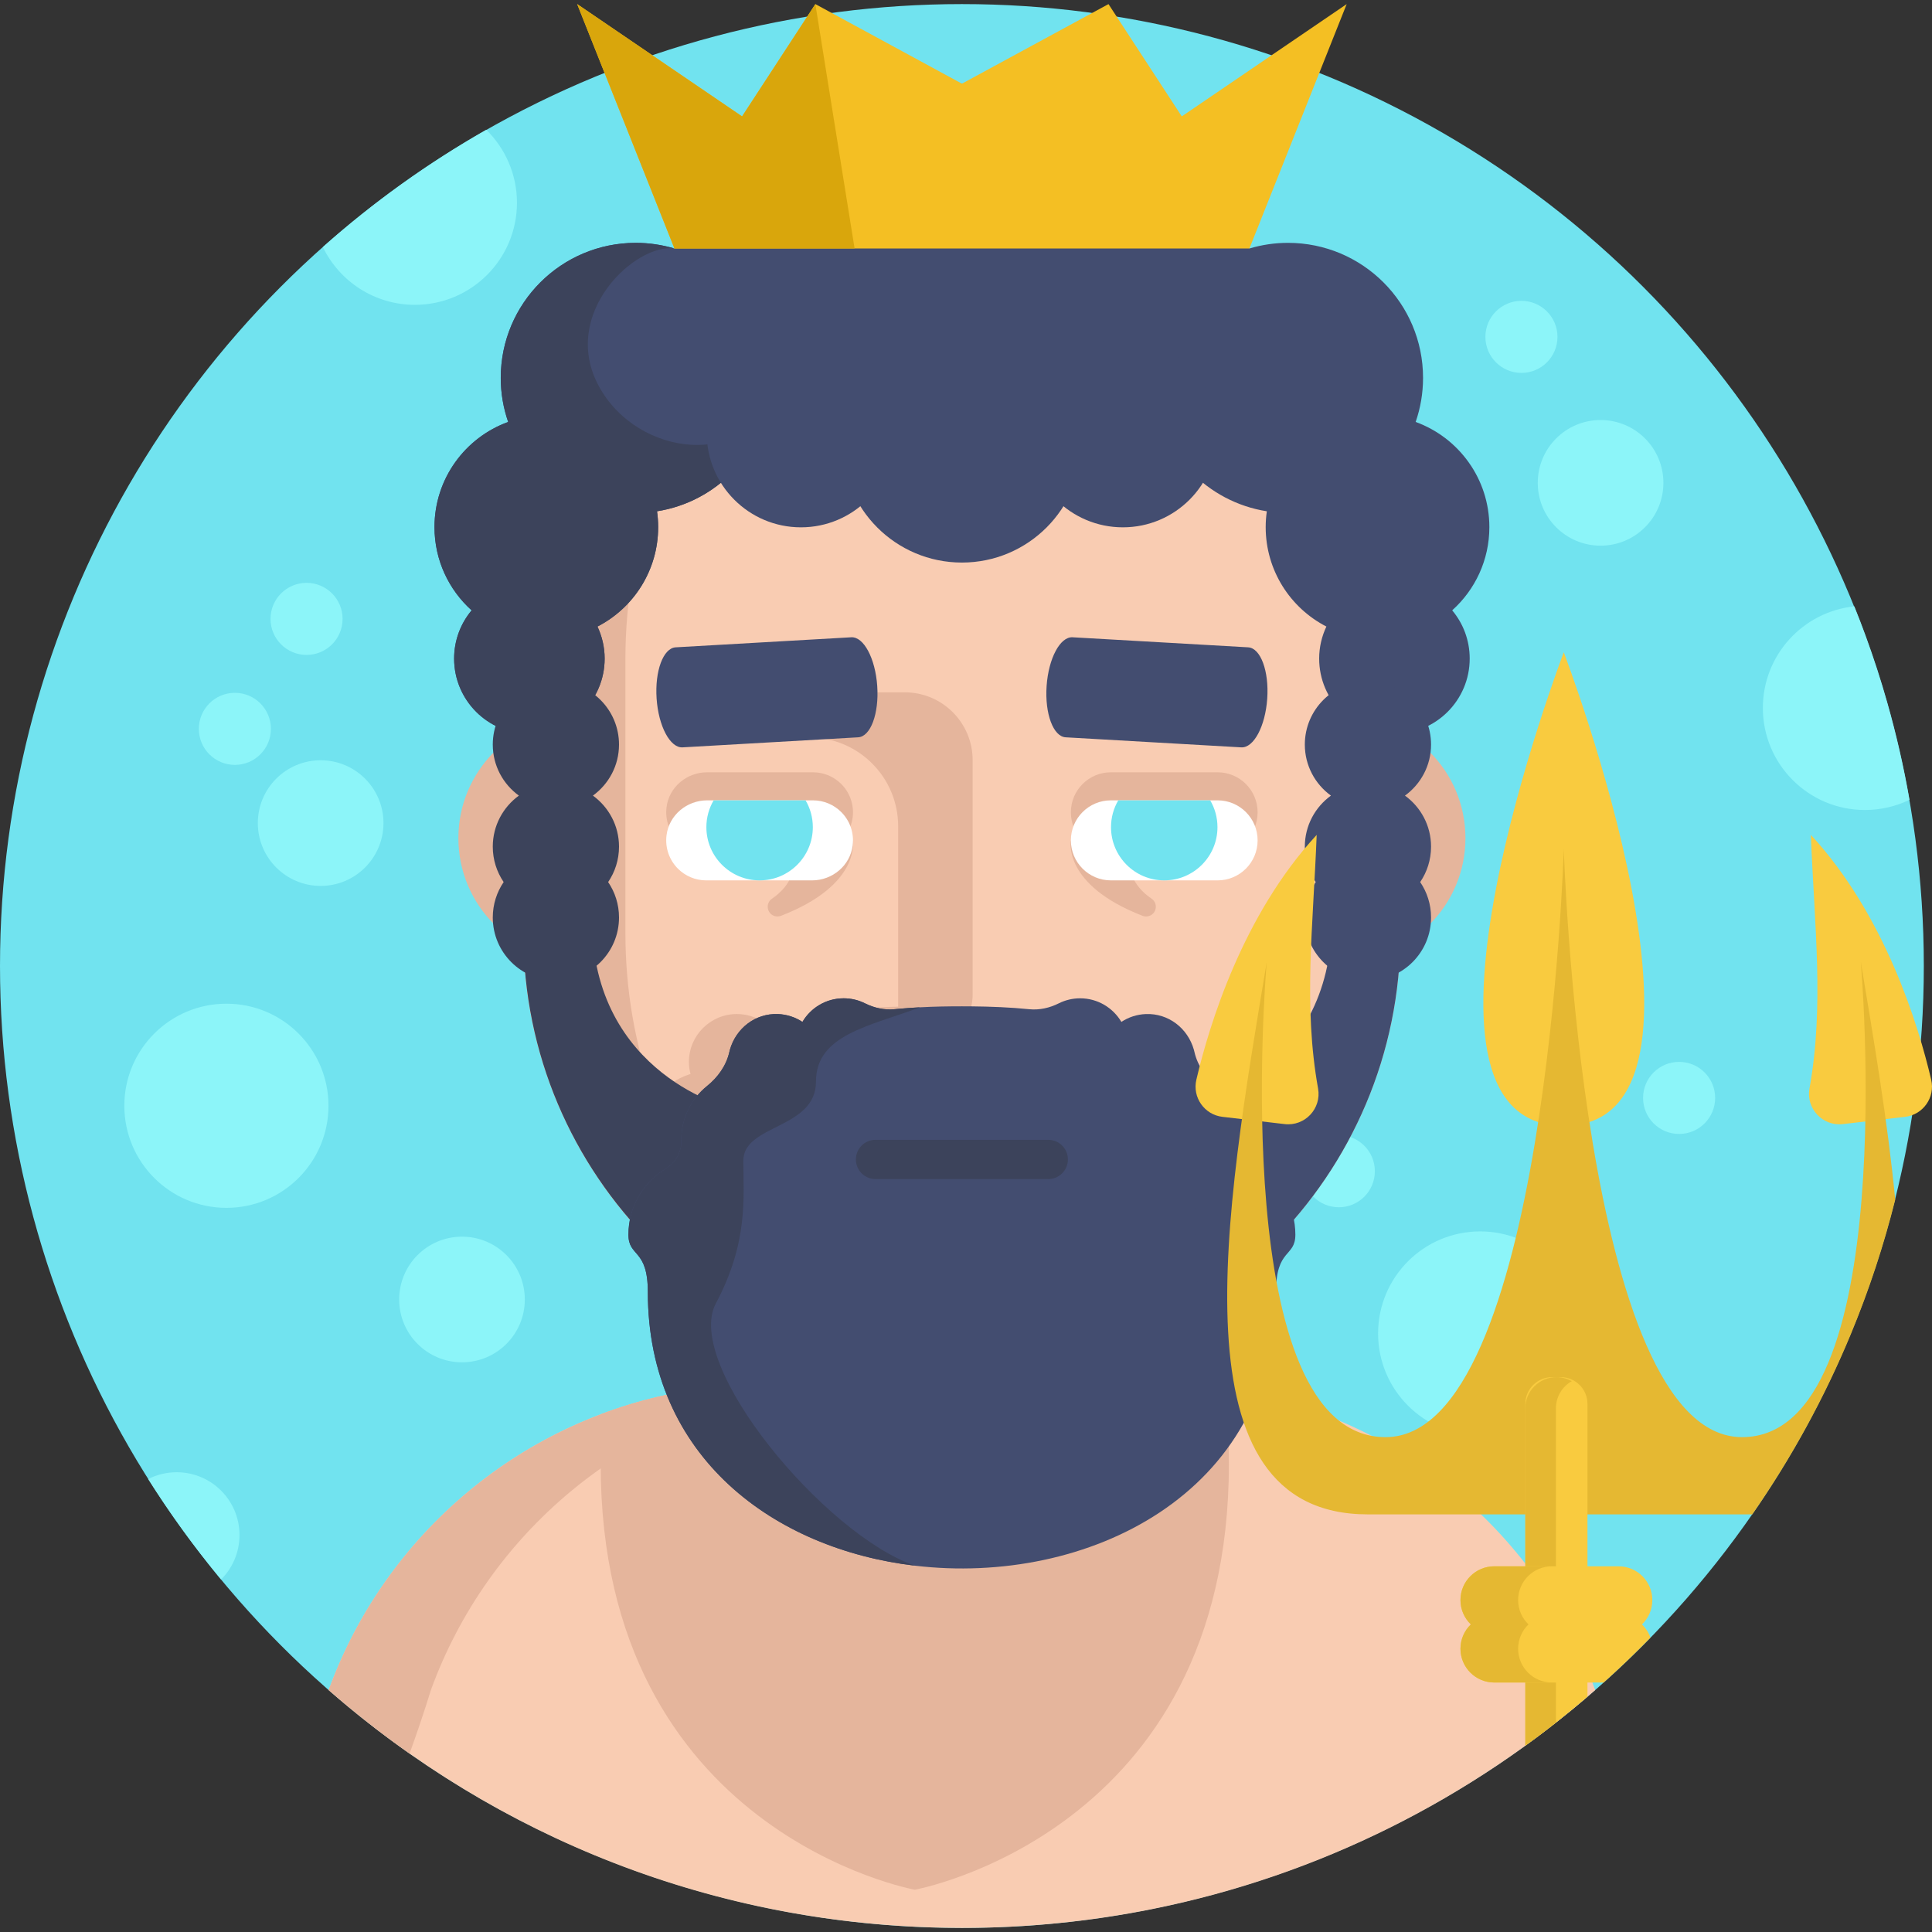 <?xml version="1.0" encoding="iso-8859-1"?>
<!-- Generator: Adobe Illustrator 19.0.0, SVG Export Plug-In . SVG Version: 6.00 Build 0)  -->
<svg version="1.1" id="Capa_1" xmlns="http://www.w3.org/2000/svg" xmlns:xlink="http://www.w3.org/1999/xlink" x="0px" y="0px"
	 viewBox="0 0 512 512" style="enable-background:new 0 0 512 512;" xml:space="preserve">
<rect x="0" y="0" width="512" height="512" fill="#333333" stroke="none"/>
<circle style="fill:#71E3EF;" cx="254.917" cy="256" r="254.917"/>
<g>
	<circle style="fill:#8CF5F9;" cx="84.976" cy="218.126" r="16.648"/>
	<circle style="fill:#8CF5F9;" cx="424.171" cy="127.959" r="16.648"/>
	<circle style="fill:#8CF5F9;" cx="122.433" cy="344.378" r="16.648"/>
	<path style="fill:#8CF5F9;" d="M63.469,406.806c0,4.599-1.862,8.761-4.88,11.778c-7.002-8.428-13.453-17.314-19.322-26.615
		c2.268-1.155,4.838-1.81,7.554-1.81C56.019,390.159,63.469,397.61,63.469,406.806z"/>
	<circle style="fill:#8CF5F9;" cx="403.195" cy="89.274" r="9.549"/>
	<circle style="fill:#8CF5F9;" cx="444.981" cy="290.96" r="9.55"/>
	<circle style="fill:#8CF5F9;" cx="62.243" cy="193.155" r="9.549"/>
	<circle style="fill:#8CF5F9;" cx="81.24" cy="164.011" r="9.549"/>
	<circle style="fill:#8CF5F9;" cx="354.803" cy="310.385" r="9.55"/>
	<circle style="fill:#8CF5F9;" cx="60.001" cy="293.041" r="27.052"/>
	<circle style="fill:#8CF5F9;" cx="392.26" cy="353.388" r="27.052"/>
	<path style="fill:#8CF5F9;" d="M506.036,211.956c-3.569,1.727-7.575,2.705-11.809,2.705c-14.941,0-27.052-12.111-27.052-27.052
		c0-13.994,10.623-25.502,24.243-26.917c1.03,2.539,2.019,5.109,2.965,7.7c2.154,5.889,4.099,11.872,5.816,17.959
		C502.571,194.717,504.527,203.259,506.036,211.956z"/>
	<path style="fill:#8CF5F9;" d="M137,53.732c0,14.941-12.111,27.052-27.052,27.052c-10.738,0-20.008-6.253-24.389-15.316
		c13.266-11.799,27.77-22.235,43.305-31.079C133.878,39.3,137,46.157,137,53.732z"/>
</g>
<path style="fill:#F9CCB2;" d="M422.743,447.885c-32.744,28.665-72.906,49.09-117.22,58.007
	c-16.356,3.298-33.274,5.026-50.598,5.026c-0.76,0-1.519,0-2.279-0.021h-0.01c-63.375-0.551-121.226-24.233-165.529-63.011
	c12.236-33.732,38.81-60.577,72.355-73.187c7.585-2.851,15.524-4.973,23.733-6.284h0.01c6.347-1.009,12.871-1.54,19.509-1.54
	h104.422c6.087,0,12.059,0.447,17.907,1.301c0.541,0.073,1.082,0.156,1.613,0.239C371.187,375.51,407.749,406.526,422.743,447.885z"
	/>
<path style="fill:#E5B59C;" d="M114.19,447.888c15.004-41.359,51.566-72.365,96.098-79.472c6.347-1.009,12.871-1.54,19.509-1.54
	h-27.094c-6.638,0-13.162,0.531-19.509,1.54c-44.532,7.106-81.095,38.113-96.098,79.472c6.835,5.983,13.995,11.601,21.445,16.836
	C110.614,458.923,112.547,453.272,114.19,447.888z"/>
<path style="fill:#757A89;" d="M134.807,234.842L134.807,234.842c-2.835,0-5.134-2.298-5.134-5.134v-3.593
	c0-2.835,2.298-5.134,5.134-5.134l0,0c2.835,0,5.134,2.298,5.134,5.134v3.593C139.94,232.543,137.642,234.842,134.807,234.842z"/>
<path style="fill:#F9CCB2;" d="M307.108,320.182v51.61c0,28.833-23.363,52.197-52.184,52.197c-8.929,0-17.33-2.241-24.673-6.194
	c-4.528-2.413-8.642-5.493-12.239-9.09c-8.378-8.378-13.916-19.582-15.066-32.062c-0.138-1.597-0.219-3.218-0.219-4.85v-51.61
	h104.381V320.182z"/>
<g>
	<path style="fill:#E5B59C;" d="M307.108,335.122v26.65c-16.112,8.447-34.452,13.239-53.908,13.239c-1.85,0-3.7-0.046-5.54-0.138
		c-0.264-0.011-0.517-0.023-0.77-0.023c-9.148,0-16.64,7.492-16.64,16.732v26.213c-4.528-2.413-8.642-5.493-12.239-9.09
		c-8.378-8.378-13.916-19.582-15.066-32.062c-0.138-1.597-0.219-3.218-0.219-4.85v-36.671H307.108z"/>
	<circle style="fill:#E5B59C;" cx="153.73" cy="222.111" r="32.255"/>
	<circle style="fill:#E5B59C;" cx="356.103" cy="222.111" r="32.255"/>
</g>
<path style="fill:#F9CCB2;" d="M371.135,174.531v72.771c0,32.099-13.006,61.149-34.044,82.177c-1.831,1.831-3.725,3.6-5.671,5.296
	c-1.03,0.895-2.071,1.779-3.132,2.632c-19.998,16.325-45.542,26.106-73.374,26.106c-38.997,0-73.52-19.218-94.59-48.694
	c-13.62-19.03-21.621-42.337-21.621-67.517v-72.771c0-64.187,52.034-116.211,116.211-116.211
	C319.101,58.32,371.135,110.344,371.135,174.531z"/>
<g>
	<path style="fill:#E5B59C;" d="M283.791,222.705c0,0-2.388,11.696,18.985,19.99c0.959,0.372,2.051,0.154,2.778-0.573l0,0
		c1.133-1.133,0.98-3.025-0.341-3.931c-2.903-1.989-6.903-5.92-5.514-11.924"/>
	<path style="fill:#E5B59C;" d="M225.969,222.705c0,0,2.388,11.696-18.985,19.99c-0.959,0.372-2.051,0.154-2.778-0.573l0,0
		c-1.133-1.133-0.98-3.025,0.341-3.931c2.903-1.989,6.903-5.92,5.513-11.924"/>
	<path style="fill:#E5B59C;" d="M225.969,216.586c-0.647,5.356-5.375,9.288-10.77,9.288h-28.038c-2.928,0-5.58-1.184-7.501-3.105
		c-2.199-2.205-3.442-5.373-3.026-8.818c0.647-5.356,5.374-9.288,10.77-9.288h28.038c2.928,0,5.58,1.184,7.501,3.105
		C225.143,209.973,226.385,213.141,225.969,216.586z"/>
</g>
<path style="fill:#FFFFFF;" d="M225.969,224.023c-0.647,5.356-5.375,9.288-10.77,9.288h-28.038c-2.928,0-5.58-1.184-7.501-3.105
	c-2.199-2.205-3.442-5.373-3.026-8.818c0.647-5.356,5.374-9.288,10.77-9.288h28.038c2.928,0,5.58,1.184,7.501,3.105
	C225.143,217.41,226.385,220.579,225.969,224.023z"/>
<path style="fill:#E5B59C;" d="M322.677,204.664h-28.28c-5.857,0-10.605,4.748-10.605,10.605l0,0
	c0,5.857,4.748,10.605,10.605,10.605h28.28c5.857,0,10.605-4.748,10.605-10.605l0,0
	C333.281,209.411,328.534,204.664,322.677,204.664z"/>
<path style="fill:#FFFFFF;" d="M322.677,212.1h-28.28c-5.857,0-10.605,4.748-10.605,10.605l0,0c0,5.857,4.748,10.605,10.605,10.605
	h28.28c5.857,0,10.605-4.748,10.605-10.605l0,0C333.281,216.849,328.534,212.1,322.677,212.1z"/>
<g>
	<path style="fill:#71E3EF;" d="M215.408,219.205c0,7.789-6.316,14.106-14.106,14.106c-7.789,0-14.106-6.316-14.106-14.106
		c0-2.593,0.701-5.02,1.927-7.105h24.358C214.707,214.186,215.408,216.613,215.408,219.205z"/>
	<path style="fill:#71E3EF;" d="M322.642,219.205c0,7.789-6.316,14.106-14.106,14.106c-7.789,0-14.106-6.316-14.106-14.106
		c0-2.593,0.701-5.02,1.927-7.105h24.358C321.94,214.186,322.642,216.613,322.642,219.205z"/>
</g>
<g>
	<path style="fill:#E5B59C;" d="M181.913,183.476c-3.291,0-6.115,2.575-6.174,5.865c-0.061,3.352,2.638,6.089,5.977,6.089h32.757
		c13.007,0,23.55,10.544,23.55,23.55v58.348h5.935c7.624,0,13.804-6.18,13.804-13.804v-62.065c0-9.932-8.052-17.985-17.985-17.985
		h-57.864V183.476z"/>
	<path style="fill:#E5B59C;" d="M165.742,247.305V174.53c0-60.501,41.031-110.195,100.094-115.699
		c-3.595-0.335-7.234-0.514-10.918-0.514l0,0c-64.183,0-116.213,52.03-116.213,116.213v72.775
		c0,64.183,52.03,116.213,116.213,116.213l0,0c3.682,0,7.323-0.179,10.918-0.514C206.773,357.5,165.742,307.806,165.742,247.305z"/>
	<path style="fill:#E5B59C;" d="M325.666,388.016c0,97.742-83.238,112.777-83.238,112.777s-83.238-15.035-83.238-112.777
		c0-4.63,0.094-9.073,0.271-13.318c7.585-2.851,15.524-4.973,23.733-6.284h0.01c6.347-1.009,12.871-1.54,19.509-1.54h104.422
		c6.087,0,12.059,0.447,17.907,1.301C325.448,374.345,325.666,380.941,325.666,388.016z"/>
</g>
<path style="fill:#434D70;" d="M384.845,161.745c2.903,3.465,4.641,7.918,4.641,12.787c0,11.019-8.927,19.946-19.946,19.946
	c-11.019,0-19.946-8.927-19.946-19.946c0-3.038,0.697-5.91,1.914-8.49c-9.552-4.911-16.086-14.868-16.086-26.355
	c0-1.425,0.104-2.82,0.302-4.193c-15.763-2.476-28.103-15.253-29.935-31.225c-3.246,0.968-6.68,1.498-10.238,1.498
	c-10.394,0-19.759-4.443-26.293-11.528c-4.422,1.831-9.26,2.851-14.338,2.851s-9.926-1.02-14.338-2.851
	c-6.545,7.086-15.898,11.528-26.303,11.528c-3.558,0-6.992-0.531-10.238-1.498c-1.831,15.971-14.161,28.748-29.924,31.225
	c0.198,1.373,0.302,2.768,0.302,4.193c0,11.487-6.534,21.444-16.086,26.355c1.207,2.58,1.904,5.452,1.904,8.49
	c0,11.019-8.927,19.946-19.946,19.946c-11.019,0-19.946-8.927-19.946-19.946c0-4.869,1.748-9.323,4.641-12.787
	c-6.045-5.421-9.843-13.297-9.843-22.058c0-12.819,8.137-23.733,19.53-27.864c-1.269-3.662-1.967-7.585-1.967-11.674
	c0-19.769,16.023-35.792,35.792-35.792c3.558,0,6.992,0.531,10.238,1.498c2.039-17.823,17.178-31.672,35.543-31.672
	c4.027,0,7.897,0.676,11.508,1.904c6.867-8.48,17.366-13.911,29.133-13.911c11.768,0,22.256,5.431,29.123,13.911
	c3.61-1.228,7.481-1.904,11.508-1.904c18.375,0,33.503,13.849,35.553,31.672c3.236-0.968,6.669-1.498,10.228-1.498
	c19.769,0,35.792,16.023,35.792,35.792c0,4.089-0.697,8.012-1.956,11.674c11.383,4.131,19.53,15.045,19.53,27.864
	C394.699,148.448,390.891,156.324,384.845,161.745z"/>
<path style="fill:#E5B59C;" d="M332.887,327.19c0,2.684-0.52,5.244-1.467,7.585c-20.435,17.896-47.196,28.738-76.506,28.738
	c-38.997,0-73.52-19.218-94.59-48.694c2.643-3.465,6.389-6.056,10.706-7.273c-0.562-1.748-0.874-3.61-0.874-5.546
	c0-8.178,5.4-15.097,12.839-17.386c-0.271-1.02-0.427-2.081-0.427-3.184c0-7.013,5.691-12.704,12.704-12.704
	c2.57,0,4.973,0.78,6.971,2.091c2.206-3.735,6.274,4.153,10.925,4.153c3.382,0,6.441-9.074,8.709-6.931
	c1.894-0.271,3.808-0.499,5.743-0.676c5.535-0.52,11.196-0.676,16.887-0.676c0.822,0,1.654,0,2.476,0.01
	c6.846,0.062,8.417,10.801,14.952,11.748c2.268-2.154,5.327-3.475,8.709-3.475c4.651,0,8.709,2.518,10.925,6.253
	c1.998-1.311,4.391-2.091,6.971-2.091c7.013,0,12.704,5.691,12.704,12.704c0,1.103-0.156,2.164-0.427,3.184
	c7.439,2.289,12.839,9.208,12.839,17.386c0,1.935-0.312,3.798-0.874,5.546C321.378,320.366,332.887,317.836,332.887,327.19z"/>
<path style="fill:#3C435B;" d="M138.703,247.303c0,32.099,13.006,61.149,34.044,82.177c1.831,1.831,3.725,3.6,5.671,5.296
	c1.03,0.895,2.071,1.779,3.132,2.632l10.935,3.496l1.384-47.165c0,0-36.968-8.646-36.968-50.109L138.703,247.303z"/>
<path style="fill:#434D70;" d="M343.285,327.199c0,6.024-5.13,3.6-5.13,15.16c0,53.761-50.359,77.953-95.682,72.563
	c-37.083-4.391-70.794-28.582-70.794-72.563c0-11.56-5.14-9.135-5.14-15.16c0-7.419,3.954-13.89,9.864-17.47
	c2.622-1.582,4.214-4.38,4.162-7.439v-0.291c0-5.733,2.643-10.831,6.784-14.171c2.882-2.32,5.098-5.39,5.92-8.99
	c0.052-0.208,0.104-0.416,0.156-0.624c1.634-5.743,6.763-9.697,12.725-9.479c2.393,0.094,4.62,0.843,6.503,2.081
	c2.206-3.735,6.264-6.253,10.925-6.253c2.029,0,3.933,0.479,5.629,1.321c2.456,1.228,5.14,1.842,7.866,1.571
	c0.312-0.031,0.635-0.062,0.957-0.094c1.914-0.177,3.85-0.312,5.795-0.416c3.662-0.198,7.377-0.26,11.091-0.26
	c0.822,0,1.654,0,2.476,0.01c5.182,0.052,10.332,0.25,15.357,0.76c2.726,0.271,5.421-0.343,7.866-1.571
	c1.696-0.843,3.61-1.321,5.629-1.321c4.661,0,8.719,2.518,10.935,6.253c1.873-1.238,4.099-1.987,6.503-2.081
	c5.962-0.219,11.081,3.735,12.715,9.479c0.062,0.208,0.114,0.416,0.156,0.624c0.822,3.6,3.049,6.669,5.931,8.99
	c4.131,3.34,6.784,8.438,6.784,14.171c0,0.094,0,0.187-0.01,0.291c-0.042,3.059,1.55,5.858,4.172,7.439
	C339.341,313.31,343.285,319.782,343.285,327.199z"/>
<path style="fill:#E6DFE1;" d="M212.591,270.786c0.052-0.042,0.094-0.083,0.146-0.125c-0.031,0.052-0.062,0.104-0.094,0.156
	C212.623,270.807,212.612,270.796,212.591,270.786z"/>
<path style="fill:#3C435B;" d="M174.118,135.494c0.198,1.373,0.302,2.768,0.302,4.193c0,11.487-6.534,21.444-16.086,26.355
	c1.207,2.58,1.904,5.452,1.904,8.49c0,11.019-8.927,19.946-19.946,19.946c-11.019,0-19.946-8.927-19.946-19.946
	c0-4.869,1.748-9.323,4.641-12.787c-6.045-5.421-9.843-13.297-9.843-22.058c0-12.819,8.137-23.733,19.53-27.864
	c-1.269-3.662-1.967-7.585-1.967-11.674c0-19.769,16.023-35.792,35.792-35.792c3.558,0,6.992,0.531,10.238,1.498
	c-10.238-1.498-30.465,17.189-20.06,36.438s39.757,21.642,45.365,1.977C202.21,120.24,189.881,133.017,174.118,135.494z"/>
<g>
	<polygon style="fill:#434D70;" points="352.937,261.831 371.135,251.426 371.135,181.367 352.937,181.367 	"/>
	<path style="fill:#434D70;" d="M371.135,247.303c0,32.099-13.006,61.149-34.044,82.177c-1.831,1.831-3.725,3.6-5.671,5.296
		c-1.03,0.895-2.071,1.779-3.132,2.632l-10.935,3.496l-1.384-47.165c0,0,36.968-8.646,36.968-50.109L371.135,247.303z"/>
</g>
<polygon style="fill:#3C435B;" points="156.901,261.831 138.703,251.426 138.703,181.367 156.901,181.367 "/>
<g>
	<path style="fill:#434D70;" d="M330.776,171.548l-46.535-2.663c-3.295-0.188-6.374,5.594-6.878,12.914l0,0
		c-0.504,7.321,1.758,13.409,5.054,13.597l46.535,2.663c3.295,0.188,6.374-5.594,6.878-12.914l0,0
		C336.333,177.824,334.07,171.737,330.776,171.548z"/>
	<path style="fill:#434D70;" d="M179.062,171.548l46.535-2.663c3.295-0.188,6.374,5.594,6.878,12.914l0,0
		c0.504,7.321-1.758,13.409-5.054,13.597l-46.535,2.663c-3.295,0.188-6.374-5.594-6.878-12.914l0,0
		C173.505,177.824,175.767,171.737,179.062,171.548z"/>
</g>
<polygon style="fill:#F4BF23;" points="254.921,22.175 216.08,1.085 196.657,30.845 152.957,1.085 178.737,65.855 254.921,65.855 
	331.105,65.855 356.884,1.085 313.184,30.845 293.761,1.085 "/>
<polygon style="fill:#D9A60C;" points="216.08,1.085 226.478,65.855 178.737,65.855 152.957,1.085 196.657,30.845 "/>
<g>
	<path style="fill:#3C435B;" d="M242.473,414.922c-37.083-4.391-70.794-28.582-70.794-72.563c0-11.56-5.14-9.135-5.14-15.16
		c0-7.419,3.954-13.89,9.864-17.47c2.622-1.582,4.214-4.38,4.162-7.439v-0.291c0-5.733,2.643-10.831,6.784-14.171
		c2.882-2.32,5.098-5.39,5.92-8.99c0.052-0.208,0.104-0.416,0.156-0.624c1.634-5.743,6.763-9.697,12.725-9.479
		c2.393,0.094,4.62,0.843,6.503,2.081c2.206-3.735,6.264-6.253,10.925-6.253c2.029,0,3.933,0.479,5.629,1.321
		c2.456,1.228,5.14,1.842,7.866,1.571c0.312-0.031,0.635-0.062,0.957-0.094c1.914-0.177,3.85-0.312,5.795-0.416
		c-13.339,5.015-27.583,7.242-27.583,19.686c0,12.652-19.249,11.268-19.249,20.976c0,9.718,1.394,21.507-7.283,37.811
		C181.043,361.713,218.604,406.744,242.473,414.922z"/>
	<path style="fill:#3C435B;" d="M277.802,312.467h-45.781c-2.873,0-5.202-2.33-5.202-5.202l0,0c0-2.873,2.33-5.202,5.202-5.202
		h45.781c2.873,0,5.202,2.33,5.202,5.202l0,0C283.005,310.138,280.675,312.467,277.802,312.467z"/>
</g>
<path style="fill:#434D70;" d="M372.329,210.846c4.184-3.04,6.916-7.959,6.916-13.526c0-9.237-7.488-16.726-16.726-16.726
	c-9.237,0-16.726,7.488-16.726,16.726c0,5.568,2.731,10.486,6.916,13.526c-4.184,3.04-6.916,7.959-6.916,13.526
	c0,3.478,1.063,6.708,2.881,9.384c-1.818,2.676-2.881,5.906-2.881,9.384c0,9.237,7.488,16.726,16.726,16.726
	c9.237,0,16.726-7.488,16.726-16.726c0-3.478-1.063-6.708-2.881-9.384c1.818-2.676,2.881-5.906,2.881-9.384
	C379.246,218.805,376.514,213.886,372.329,210.846z"/>
<path style="fill:#3C435B;" d="M164.044,197.32c0-9.237-7.488-16.726-16.726-16.726s-16.726,7.488-16.726,16.726
	c0,5.568,2.731,10.486,6.916,13.526c-4.184,3.04-6.916,7.959-6.916,13.526c0,3.478,1.063,6.708,2.881,9.384
	c-1.818,2.676-2.881,5.906-2.881,9.384c0,9.237,7.488,16.726,16.726,16.726c9.237,0,16.726-7.488,16.726-16.726
	c0-3.478-1.063-6.708-2.881-9.384c1.818-2.676,2.881-5.906,2.881-9.384c0-5.568-2.731-10.486-6.916-13.526
	C161.311,207.806,164.044,202.887,164.044,197.32z"/>
<g>
	<circle style="fill:#434D70;" cx="297.576" cy="114.776" r="24.971"/>
	<circle style="fill:#434D70;" cx="212.257" cy="114.776" r="24.971"/>
	<circle style="fill:#434D70;" cx="254.917" cy="117.366" r="31.718"/>
</g>
<g>
	<path style="fill:#F9CB3F;" d="M479.899,221.255c0.95,24.419,3.568,45.282-0.369,67.212c-0.955,5.321,3.496,10.055,8.866,9.428
		l16.472-1.922c4.787-0.559,8.017-5.157,6.917-9.849C508.398,271.684,499.541,242.508,479.899,221.255z"/>
	<path style="fill:#F9CB3F;" d="M348.935,221.255c-0.95,24.419-3.568,45.282,0.369,67.212c0.955,5.321-3.496,10.055-8.866,9.428
		l-16.472-1.922c-4.787-0.559-8.017-5.157-6.917-9.849C320.438,271.684,329.294,242.508,348.935,221.255z"/>
	<path style="fill:#F9CB3F;" d="M414.418,298.356c47.963,0,0-125.497,0-125.497S366.455,298.356,414.418,298.356z"/>
</g>
<path style="fill:#E5B832;" d="M502.249,317.961c-3.038,12.184-6.961,24.025-11.685,35.439
	c-7.023,16.981-15.826,33.025-26.189,47.924c-49.953,0-49.953,0-49.953,0s0,0-51.951,0c-51.941,0-37.801-80.21-26.782-146.312
	c-0.333,3.902-10.332,125.846,31.495,125.846c42.514,0,47.238-155.853,47.238-155.853s4.724,155.853,47.227,155.853
	s31.485-125.939,31.485-125.939C496.568,275.51,500.303,297.473,502.249,317.961z"/>
<path style="fill:#F9CB3F;" d="M420.696,372.055v77.588c-5.306,4.557-10.8,8.886-16.471,12.985v-90.574
	c0-3.923,3.184-7.096,7.106-7.096h2.268C417.523,364.959,420.696,368.133,420.696,372.055z"/>
<path style="fill:#E5B832;" d="M416.524,366.031c-2.497,1.415-4.183,4.089-4.183,7.159v83.311c-2.664,2.102-5.369,4.141-8.116,6.128
	V373.19c0-4.547,3.694-8.23,8.241-8.23C413.943,364.959,415.327,365.344,416.524,366.031z"/>
<path style="fill:#F9CB3F;" d="M435.138,430.489c1.009,0.968,1.79,2.164,2.247,3.506c-3.985,4.099-8.126,8.074-12.402,11.893
	h-28.988c-4.942,0-8.958-4.016-8.958-8.958c0-2.528,1.061-4.817,2.757-6.441c-1.696-1.634-2.757-3.912-2.757-6.451
	c0-4.942,4.016-8.948,8.958-8.948h32.941c4.942,0,8.948,4.006,8.948,8.948C437.885,426.575,436.834,428.854,435.138,430.489z"/>
<path style="fill:#E5B832;" d="M402.319,436.93c0-2.534,1.057-4.817,2.749-6.446c-1.692-1.628-2.749-3.912-2.749-6.446
	c0-4.944,4.008-8.952,8.952-8.952h-15.279c-4.944,0-8.952,4.008-8.952,8.952c0,2.534,1.057,4.817,2.749,6.446
	c-1.692,1.628-2.749,3.912-2.749,6.446c0,4.944,4.008,8.952,8.952,8.952h15.279C406.327,445.884,402.319,441.875,402.319,436.93z"/>
<g>
</g>
<g>
</g>
<g>
</g>
<g>
</g>
<g>
</g>
<g>
</g>
<g>
</g>
<g>
</g>
<g>
</g>
<g>
</g>
<g>
</g>
<g>
</g>
<g>
</g>
<g>
</g>
<g>
</g>
</svg>

